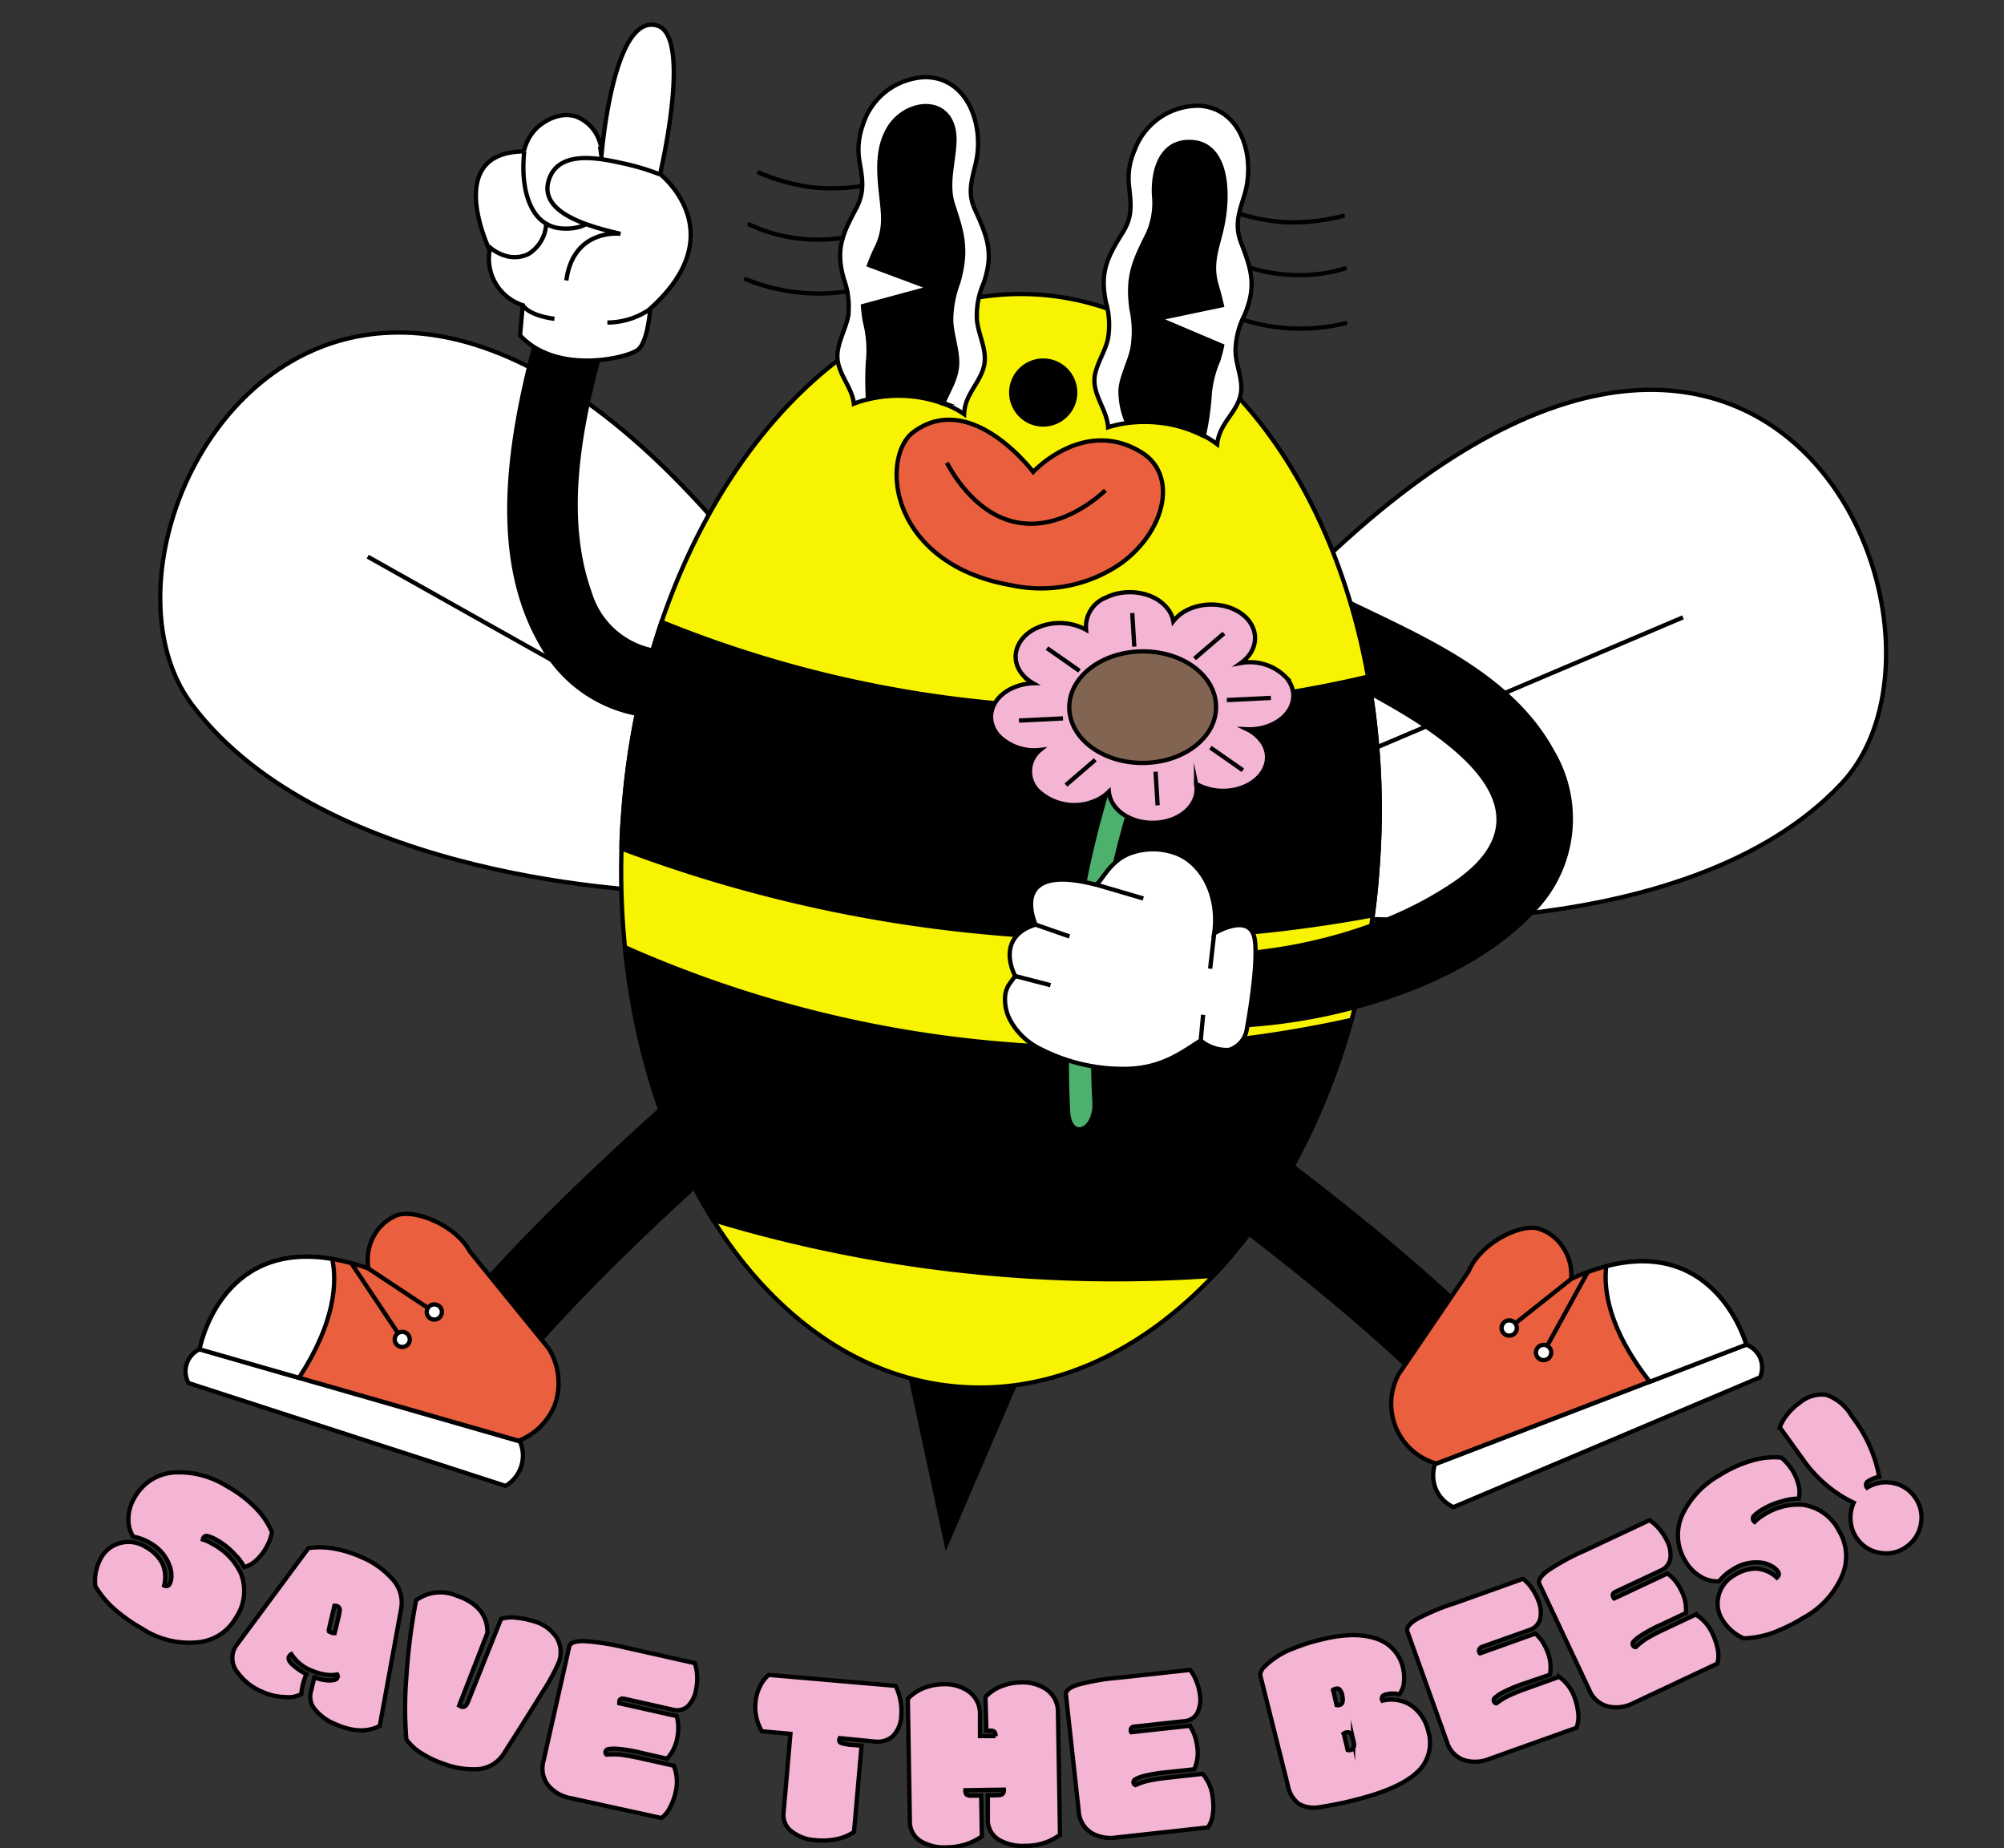 <svg xmlns="http://www.w3.org/2000/svg" viewBox="0 0 233.86 215.62"><rect x="0" y="0" width="233.86" height="215.62" fill="#333333" stroke="none"/><defs><style>.cls-1,.cls-2,.cls-3,.cls-4,.cls-5,.cls-6,.cls-7,.cls-8,.cls-9{stroke:#000;stroke-miterlimit:10;stroke-width:0.5px;}.cls-2{fill:#ea5f3d;}.cls-3{fill:#fff;}.cls-4,.cls-6{fill:none;}.cls-5{fill:#f8f300;}.cls-6{stroke-linecap:round;}.cls-7{fill:#4db16d;}.cls-8{fill:#f3b5d3;}.cls-9{fill:#816451;}</style></defs><g id="PREVIEW"><path class="cls-1" d="M88.86,131.42c-2.09-2.31-4.25-4.55-6.55-6.67-9.77,8.72-19.45,17.52-28,27.39l6.79,6.46C69.57,148.81,79.17,140.07,88.86,131.42Z"/><path class="cls-2" d="M64,157.3a7.61,7.61,0,0,1,.79,6.49,7.47,7.47,0,0,1-4.26,4.31l-25.62-7.34-11.6-3.33s2.29-12.78,15.48-10.54A26.11,26.11,0,0,1,43,148a5.76,5.76,0,0,1,.61-3.76,5.35,5.35,0,0,1,2.8-2.48c2.18-.66,6.85,1.27,8.43,4.28Z"/><path class="cls-3" d="M23.29,157.43A2.84,2.84,0,0,0,22,161.37l37,12a4.11,4.11,0,0,0,1.68-5.18Z"/><path class="cls-3" d="M34.89,160.76l-11.6-3.33s2.29-12.78,15.48-10.54C39.33,149.58,39.15,154.23,34.89,160.76Z"/><line class="cls-4" x1="42.99" y1="148.01" x2="50.02" y2="152.66"/><line class="cls-4" x1="41.01" y1="147.41" x2="46.49" y2="155.61"/><path class="cls-3" d="M51.52,153.35a.88.88,0,0,1-1.11.57.88.88,0,1,1,.55-1.68A.87.87,0,0,1,51.52,153.35Z"/><path class="cls-3" d="M47.78,156.55a.88.88,0,1,1-.57-1.11A.89.89,0,0,1,47.78,156.55Z"/><path class="cls-1" d="M136.2,136.7c1.87-2.49,3.83-4.91,5.94-7.22,10.49,7.84,20.9,15.76,30.32,24.85l-6.2,7C156.92,152.34,146.61,144.47,136.2,136.7Z"/><path class="cls-2" d="M163.24,160.31a7.25,7.25,0,0,0,4.39,10.46l24.89-9.55,11.26-4.33s-3.39-12.53-16.34-9.15a24.89,24.89,0,0,0-4.1,1.49,5.69,5.69,0,0,0-.94-3.69,5.25,5.25,0,0,0-3-2.23c-2.22-.47-6.71,1.86-8,5Z"/><path class="cls-3" d="M203.78,156.89a2.9,2.9,0,0,1,1.56,1.4,2.94,2.94,0,0,1,.06,2.41l-35.79,15.15a4.13,4.13,0,0,1-2-2,4.21,4.21,0,0,1-.16-3Z"/><path class="cls-3" d="M192.52,161.22l11.26-4.33s-3.39-12.53-16.34-9.15C187.12,150.47,187.71,155.08,192.52,161.22Z"/><line class="cls-4" x1="183.34" y1="149.23" x2="176.75" y2="154.47"/><line class="cls-4" x1="185.26" y1="148.46" x2="180.51" y2="157.1"/><path class="cls-3" d="M175.3,155.29a.89.89,0,1,0,.47-1.16A.89.89,0,0,0,175.3,155.29Z"/><path class="cls-3" d="M179.31,158.15a.89.89,0,1,0,.47-1.16A.89.89,0,0,0,179.31,158.15Z"/><path class="cls-3" d="M158.19,107.12s38.9,3.24,56.71-15.7S203.75,7.28,143.69,76.8Z"/><line class="cls-4" x1="150.74" y1="91.42" x2="196.4" y2="72.03"/><path class="cls-3" d="M77,104S38,103,22.38,82.18,42.75-.22,94.77,75.5Z"/><line class="cls-4" x1="86.15" y1="89.25" x2="42.91" y2="64.95"/><polygon class="cls-1" points="105.06 155.07 110.44 180.16 120.19 157.45 105.06 155.07"/><path class="cls-5" d="M160.75,101.29q-.19,2.79-.56,5.51A90.24,90.24,0,0,1,157.72,119h0c-3.34,12-9,22.35-16.13,29.86-8.35,8.81-18.67,13.74-29.49,12.95-11.66-.84-21.78-8.17-28.87-19.45-5.45-8.67-9.11-19.67-10.3-31.84A88,88,0,0,1,72.53,99c0-1.35.1-2.71.2-4.07A90.08,90.08,0,0,1,77.2,72.56C85.25,49,102.56,33,121.39,34.39s33.8,19.84,38.25,44.55A89.83,89.83,0,0,1,160.75,101.29Z"/><path class="cls-1" d="M160.75,101.29q-.19,2.79-.56,5.51a162.63,162.63,0,0,1-45,2A162.94,162.94,0,0,1,72.53,99c0-1.35.1-2.71.2-4.07A90.08,90.08,0,0,1,77.2,72.56a136.13,136.13,0,0,0,41.47,9.69,135.93,135.93,0,0,0,41-3.31A89.83,89.83,0,0,1,160.75,101.29Z"/><path class="cls-1" d="M157.72,119c-3.34,12-9,22.35-16.13,29.86a162.88,162.88,0,0,1-29.63-.62,161.8,161.8,0,0,1-28.73-5.88c-5.45-8.67-9.11-19.67-10.3-31.84a136.18,136.18,0,0,0,43,11.18A136,136,0,0,0,157.72,119Z"/><path class="cls-2" d="M107.12,62.35c2.07,2.67,5.53,5,10.88,5.93a16.4,16.4,0,0,0,12.92-2.62c5.15-3.82,6.51-10.27,2.3-12.87-6.71-4.16-12.65,2.27-12.65,2.27s-7.27-9.67-14-4.63C104.2,52.21,103.59,57.81,107.12,62.35Z"/><path class="cls-4" d="M129,57.22c-1.47,1.33-5.43,4.53-10.11,3.77s-7.48-5.27-8.4-7"/><path class="cls-1" d="M125.47,45.76a3.73,3.73,0,1,1-3.75-3.69A3.74,3.74,0,0,1,125.47,45.76Z"/><path class="cls-3" d="M145.24,36.74a9.6,9.6,0,0,0-1.06,4.15c0,1.53.81,3.22.66,4.75-.2,2-1.86,3.19-2.52,5a4.8,4.8,0,0,0-.28,1.19,10.57,10.57,0,0,0-1.45-.93l-.08,0a14.6,14.6,0,0,0-5.45-1.6,15.82,15.82,0,0,0-3.52.06,13,13,0,0,0-2.23.49,2.68,2.68,0,0,0-.05-.42c-.29-1.86-1.7-3.41-1.53-5.36.16-1.53,1.23-3,1.56-4.52a9.53,9.53,0,0,0-.23-4.28c-.73-3.55.15-5.24,2-8.21,1.17-1.9.9-3.36.68-5.51a8,8,0,0,1,.65-4A7.92,7.92,0,0,1,140,12.34c5,.36,6.52,6.17,5.22,10.42-.63,2.06-1.18,3.46-.39,5.55C146.08,31.56,146.63,33.4,145.24,36.74Z"/><path class="cls-1" d="M142.13,42.14a12.7,12.7,0,0,0-1,4.41,32.2,32.2,0,0,1-.64,4.26,14.6,14.6,0,0,0-5.45-1.6,15.82,15.82,0,0,0-3.52.06,9.33,9.33,0,0,1-.76-3.83c.16-1.63,1.09-3.24,1.4-4.82a12.26,12.26,0,0,0-.11-4.52c-.53-3.73.24-5.53,1.85-8.71a8.83,8.83,0,0,0,.77-4.61c-.15-2.71.72-6.45,4.43-6.21,4.21.27,4.49,6.28,3.3,10.79-.57,2.2-1.06,3.68-.44,5.87.25.88.46,1.66.62,2.39l-7.44,1.56,7.47,3.17A14.54,14.54,0,0,1,142.13,42.14Z"/><path class="cls-6" d="M156.71,25.19a23.06,23.06,0,0,1-6.46.75,22.34,22.34,0,0,1-5.59-1"/><path class="cls-6" d="M156.94,31.32a17.8,17.8,0,0,1-5.84.77,18.82,18.82,0,0,1-5.14-.83"/><path class="cls-6" d="M157,37.71a22.08,22.08,0,0,1-11.87-.38"/><path class="cls-3" d="M114.92,42c-.07,1.95-1.65,3.3-2.21,5.11a4.94,4.94,0,0,0-.2,1.21,9.89,9.89,0,0,0-1.5-.85c-.31-.14-.63-.27-1-.4a15.08,15.08,0,0,0-4.67-.89,14.93,14.93,0,0,0-4.13.43,12.5,12.5,0,0,0-1.57.49,2.25,2.25,0,0,0-.06-.36.19.19,0,0,0,0-.07h0c-.42-1.83-1.91-3.28-1.86-5.23.05-1.54,1-3.11,1.27-4.62a9.47,9.47,0,0,0-.51-4.25c-1-3.5-.18-5.24,1.47-8.32,1-2,.69-3.41.33-5.54a8.3,8.3,0,0,1,.39-4.06A7.93,7.93,0,0,1,108,9c5,.05,6.9,5.74,5.86,10.07-.49,2.1-1,3.53,0,5.56,1.43,3.17,2.09,5,.93,8.4a9.23,9.23,0,0,0-.79,4.2C114.1,38.79,115,40.41,114.92,42Z"/><path class="cls-1" d="M111,37.49c.08,1.64.77,3.4.69,5.06s-1,3-1.6,4.47a15.08,15.08,0,0,0-8.8-.46,35.56,35.56,0,0,1,0-4.38,13.09,13.09,0,0,0-.34-4.59,15.87,15.87,0,0,1-.24-1.88l7.84-2.12-7.13-2.66c.26-.71.58-1.46,1-2.31.92-2.12.65-3.69.4-6-.27-2.51-.48-5.18.79-7.46,2-3.64,7.66-4.09,7.77,1,0,2.6-1,5.18-.16,7.75,1.15,3.44,1.66,5.38.6,9.07A12.62,12.62,0,0,0,111,37.49Z"/><path class="cls-6" d="M88.59,20.15a22.88,22.88,0,0,0,6.27,1.71,22,22,0,0,0,5.67-.16"/><path class="cls-6" d="M87.45,26.19a18,18,0,0,0,5.66,1.62,18.71,18.71,0,0,0,5.21-.06"/><path class="cls-6" d="M87.05,32.58a22.25,22.25,0,0,0,6.13,1.54A22,22,0,0,0,98.85,34"/><path d="M76.22,75.65q-1.14,3.81-2,7.86A16.35,16.35,0,0,1,63.2,75.68C57.08,65.52,59,52.23,62.1,40.38c.31-1.2.63-2.37,1-3.53h0l.09-.31h0c.72-2.52,1.46-5,2.15-7.26.83-2.77,3.52-3.06,5.49-1.9,0,0,0,0,0,0h0a4.19,4.19,0,0,1,2,4.9c-.51,1.68-1,3.42-1.56,5.22h0l0,.12h0c-.42,1.43-.83,2.9-1.21,4.39h0c-2.39,9-4,18.75-1,27.1A9.43,9.43,0,0,0,76.22,75.65Z"/><path class="cls-3" d="M70.18,18.3S71.49,1.32,76.74,3c4.07,1.33.29,17.31.29,17.31s8.75,6.81-1.15,15.7c0,0-.25,3.78-1.4,4.77s-9.51,3-13.79-1.65L61,35.61a5.71,5.71,0,0,1-3.86-6.42s-5.55-11.45,4-11.52a5.36,5.36,0,0,1,1.62-2.85C63,14.6,65,12.88,67.24,13.6A4.65,4.65,0,0,1,70.18,18.3Z"/><path class="cls-3" d="M61.18,17.67c-.25,2.33-.12,5.19,1.24,7.19a4.09,4.09,0,0,0,3.2,1.8c1.66.09,3.29-.29,4-1.91,1-2.27.77-5.28.4-7.67"/><path class="cls-3" d="M57,28.71a4.94,4.94,0,0,0,2.36,1.23,3.72,3.72,0,0,0,2.28-.29,4.36,4.36,0,0,0,2.09-3.42"/><path class="cls-3" d="M77,20.35a27.32,27.32,0,0,0-4.16-1.26c-2.87-.64-7.74-1.7-8.82,2s4.5,5.3,8.39,6.19c0,0-5.5-.69-6.32,5.44"/><path class="cls-3" d="M61,35.61s.57,1.17,3.7,1.59"/><path class="cls-3" d="M70.88,37.63a8.77,8.77,0,0,0,5-1.58"/><path class="cls-7" d="M130.7,87.7a109.68,109.68,0,0,0-6.06,42c.2,3.43,3.28,2.3,3.08-1.16A99.23,99.23,0,0,1,133,90.74C134.14,87.62,131.82,84.55,130.7,87.7Z"/><path class="cls-8" d="M145.68,72.35c-1.51-1.82-4.68-2.36-7.08-1.2a4.68,4.68,0,0,0-1.68,1.34,3.3,3.3,0,0,0-.76-1.59c-1.51-1.82-4.68-2.35-7.07-1.19a3.67,3.67,0,0,0-2.35,3.77,6.47,6.47,0,0,0-6-.09c-2.33,1.23-2.92,3.67-1.31,5.44a4.68,4.68,0,0,0,1.13.89,6.32,6.32,0,0,0-2.69.7c-2.33,1.23-2.91,3.66-1.31,5.44a5.88,5.88,0,0,0,4.83,1.64,3.21,3.21,0,0,0-.29,4.73,6.19,6.19,0,0,0,7.13,1,4.79,4.79,0,0,0,1.17-.86,3.32,3.32,0,0,0,.58,1.56c1.32,1.9,4.42,2.63,6.93,1.62,2-.81,3-2.48,2.67-4.09a6.48,6.48,0,0,0,5.35.43c2.56-.94,3.65-3.27,2.43-5.22a4.54,4.54,0,0,0-1.82-1.58,6.33,6.33,0,0,0,3-.61c2.39-1.16,3.11-3.57,1.59-5.39a5.87,5.87,0,0,0-5.32-1.73C146.6,76.08,147,74,145.68,72.35Z"/><line class="cls-4" x1="122.18" y1="75.62" x2="125.97" y2="78.27"/><line class="cls-4" x1="141.25" y1="87.23" x2="145.04" y2="89.87"/><line class="cls-4" x1="118.91" y1="84.07" x2="124.05" y2="83.82"/><line class="cls-4" x1="143.17" y1="81.68" x2="148.31" y2="81.43"/><line class="cls-4" x1="124.39" y1="91.6" x2="127.82" y2="88.65"/><line class="cls-4" x1="139.4" y1="76.84" x2="142.83" y2="73.9"/><line class="cls-4" x1="135.09" y1="93.96" x2="134.85" y2="90.04"/><line class="cls-4" x1="132.37" y1="75.45" x2="132.13" y2="71.53"/><path class="cls-9" d="M141.91,82.51c0,3.6-3.88,6.52-8.61,6.51s-8.55-2.93-8.52-6.53S128.66,76,133.39,76,141.93,78.9,141.91,82.51Z"/><path d="M179.24,106.3c-5,5.5-13,9.31-21.2,11.49A66.23,66.23,0,0,1,140,120c-5.62-.16-6.48-9-.8-8.8a58,58,0,0,0,20.84-3.47,42.92,42.92,0,0,0,9.73-4.93c11.61-8.07,0-16.32-9.77-21.58-.1-.78-.23-1.54-.37-2.29a79.56,79.56,0,0,0-2.13-8.89c8.89,4.31,19.05,8.58,23.94,17.64A15.59,15.59,0,0,1,179.24,106.3Z"/><path class="cls-3" d="M141.69,108.91s4.26-2.61,4.74.74c.37,2.55-.49,8-.93,10.43a3,3,0,0,1-2.08,2.42,4.79,4.79,0,0,1-3.3-1.09c-1.83,1.08-4.34,3.27-8.79,3.3a21.1,21.1,0,0,1-9.81-2.27,8,8,0,0,1-3.64-3.42,5.18,5.18,0,0,1-.58-2.86,3,3,0,0,1,.5-1.36l.67-.92s-2.5-4.49,2.38-6c0,0-3.37-7.3,6.91-4.69.62.16,1.49-2.58,4-3.58a7.76,7.76,0,0,1,5.58,0C140.41,100.84,142.3,104.67,141.69,108.91Z"/><line class="cls-3" x1="120.95" y1="107.92" x2="124.8" y2="109.26"/><line class="cls-3" x1="118.47" y1="113.88" x2="122.59" y2="114.95"/><line class="cls-3" x1="127.76" y1="103.17" x2="133.42" y2="104.83"/><line class="cls-3" x1="141.69" y1="108.91" x2="141.22" y2="113.02"/><line class="cls-3" x1="140.4" y1="118.4" x2="140.12" y2="121.41"/><path class="cls-8" d="M19.15,185a.47.47,0,0,0,.65-.18A2,2,0,0,0,20,184a3.14,3.14,0,0,0-.16-1.18A5,5,0,0,0,17.46,180a5.47,5.47,0,0,0-1.91-.7,3.71,3.71,0,0,1-.56-2.18,4.88,4.88,0,0,1,.68-2.33,5.71,5.71,0,0,1,5-3,10.49,10.49,0,0,1,5.82,1.62,14.77,14.77,0,0,1,3.48,2.67,9.24,9.24,0,0,1,1.77,2.68,5.83,5.83,0,0,1-.71,1.87,6,6,0,0,1-1.17,1.46,3.32,3.32,0,0,1-1.35.75,6.09,6.09,0,0,0-1.16-1.52,8,8,0,0,0-1.82-1.5,4.64,4.64,0,0,0-1.27-.59.45.45,0,0,0-.51.16.75.75,0,0,0-.08.24,5.08,5.08,0,0,1,1.18.54,7.41,7.41,0,0,1,3.27,3.44,5.56,5.56,0,0,1-.59,5.14,5.69,5.69,0,0,1-4.28,2.85A10.08,10.08,0,0,1,16.54,190a19.47,19.47,0,0,1-3.22-2.28,11.43,11.43,0,0,1-2.2-2.66,5.54,5.54,0,0,1,.67-3.29,3.59,3.59,0,0,1,2.31-1.75,3.74,3.74,0,0,1,2.88.46,4.83,4.83,0,0,1,1.95,1.9A3.88,3.88,0,0,1,19.15,185Z"/><path class="cls-8" d="M34,193a.7.7,0,0,0-.28.29c-.11.25,0,.57.43.95a7,7,0,0,0,1.6,1.09,7.62,7.62,0,0,0-.59,2.32,3,3,0,0,1-1.81.36,6.82,6.82,0,0,1-2.77-.63,6.65,6.65,0,0,1-2.85-2.24,2.62,2.62,0,0,1-.42-2.67,2.86,2.86,0,0,1,.34-.58L36,180.62a9.66,9.66,0,0,1,3,.07,13.49,13.49,0,0,1,3.2,1,9.84,9.84,0,0,1,3.52,2.48,4,4,0,0,1,1.1,3.49l-2.5,13.7c-1.43.77-3.18.71-5.23-.21a6,6,0,0,1-2.3-1.66,2.29,2.29,0,0,1-.52-2.07l.42-1.73a4.73,4.73,0,0,0,1.66.38c.57,0,.91-.07,1-.28a.45.45,0,0,0,0-.42,4,4,0,0,1-1.46,0,6.09,6.09,0,0,1-1.42-.41A4.93,4.93,0,0,1,34,193Zm4.63-2.53a.83.83,0,0,0,.42.08c.36-1.43.56-2.29.59-2.57a.52.52,0,0,0-.26-.57.88.88,0,0,0-.35-.06l-.68,2.87A.47.47,0,0,0,38.66,190.45Z"/><path class="cls-8" d="M56.88,190.52,53.58,199a1.38,1.38,0,0,0,.28.13c.3.1.54-.07.73-.51l3.88-9.73a4.18,4.18,0,0,1,1.77-.14,10,10,0,0,1,2,.4,4.67,4.67,0,0,1,2.77,2,3.35,3.35,0,0,1,.22,2.76,23.67,23.67,0,0,1-1.91,3.51q-1.64,2.67-4.53,7.19a3.88,3.88,0,0,1-2.91,1.8,9.66,9.66,0,0,1-4-.58,12.14,12.14,0,0,1-2.67-1.25,5.88,5.88,0,0,1-1.79-1.64,45,45,0,0,1,0-7.23,70.87,70.87,0,0,1,1.14-9,4.82,4.82,0,0,1,4.71-.54C55.71,187,56.9,188.45,56.88,190.52Z"/><path class="cls-8" d="M73,192.24l8.08,1.81a5.65,5.65,0,0,1,.28,1.6,5.91,5.91,0,0,1-.13,1.46,3.47,3.47,0,0,1-1,2,1.88,1.88,0,0,1-1.7.37l-5.65-1.27c-.35-.07-.55,0-.61.29l0,.12c0,.05,0,.09,0,.11l6.69,1.5a4.42,4.42,0,0,1,.19,1.19,5.86,5.86,0,0,1-.11,1.32,4.81,4.81,0,0,1-1.2,2.46l-3-.68a16.25,16.25,0,0,0-2.92-.48,3.66,3.66,0,0,0-1,.06.4.4,0,0,0-.26.28.34.34,0,0,0,.13.35,8.57,8.57,0,0,1,1.6,0c.72.09,1.48.23,2.31.41l3.93.88a5.06,5.06,0,0,1,.21,3.1,6.86,6.86,0,0,1-.65,1.76,3.4,3.4,0,0,1-1,1.24L66.59,209.8a4.44,4.44,0,0,1-2.6-1.47,3.22,3.22,0,0,1-.56-2.89l3-13.32c.11-.45.69-.66,1.77-.64A28,28,0,0,1,73,192.24Z"/><path class="cls-8" d="M100.54,203.68l-.88,10.06a5.32,5.32,0,0,1-1.84.8,8,8,0,0,1-2.71.16,4.87,4.87,0,0,1-2.61-.93,2.39,2.39,0,0,1-1.06-2.26l.8-9.21L88.91,202a5.52,5.52,0,0,1-.75-3.3,5.14,5.14,0,0,1,.56-2,3.71,3.71,0,0,1,1-1.28l14.79,1.28a6,6,0,0,1,.55,1.62,6.41,6.41,0,0,1,.12,1.84,3.59,3.59,0,0,1-1,2.42,2.67,2.67,0,0,1-2.07.62L98,202.8a.58.58,0,0,0-.07.21.36.36,0,0,0,.27.37,5.36,5.36,0,0,0,1.34.22Z"/><path class="cls-8" d="M123.46,199.82l.24,14.26a6.66,6.66,0,0,1-4.1,1.28,5.37,5.37,0,0,1-3.09-.74,2.64,2.64,0,0,1-1.23-2.3l0-2.85h1c.39,0,.63-.06.73-.17a.63.63,0,0,0,.14-.49l-4.5.07a.76.76,0,0,0,.13.49.84.84,0,0,0,.62.14h1.1l.08,4.75a7,7,0,0,1-2.08,1,8.07,8.07,0,0,1-2,.28,5.27,5.27,0,0,1-3.09-.74,2.64,2.64,0,0,1-1.23-2.3l-.24-14.28a5,5,0,0,1,1.83-1.25,6.48,6.48,0,0,1,2.28-.46,4.9,4.9,0,0,1,2.95.81,3.18,3.18,0,0,1,1.36,2.68l0,2.56,1.82,0a.71.71,0,0,0-.14-.5.58.58,0,0,0-.44-.13h-.49L115,198a5,5,0,0,1,1.83-1.24,6.35,6.35,0,0,1,2.28-.46,5,5,0,0,1,3,.81A3.2,3.2,0,0,1,123.46,199.82Z"/><path class="cls-8" d="M130.65,195.74l8.23-.9a5.3,5.3,0,0,1,.78,1.42,6.5,6.5,0,0,1,.36,1.43,3.51,3.51,0,0,1-.33,2.23,1.86,1.86,0,0,1-1.49.9l-5.75.63c-.36,0-.52.2-.49.47V202a.16.16,0,0,0,.05.11l6.82-.75a4.81,4.81,0,0,1,.56,1.07,5.49,5.49,0,0,1,.31,1.28,4.76,4.76,0,0,1-.33,2.72l-3.1.34a18.12,18.12,0,0,0-2.92.48,4.28,4.28,0,0,0-.93.39.4.4,0,0,0-.15.34.37.37,0,0,0,.24.3,8.24,8.24,0,0,1,1.52-.52c.7-.14,1.47-.26,2.31-.35l4-.44a5,5,0,0,1,1.19,2.86,6.55,6.55,0,0,1,0,1.88,3.36,3.36,0,0,1-.57,1.51l-10.68,1.17a4.41,4.41,0,0,1-2.94-.55,3.22,3.22,0,0,1-1.46-2.55l-1.49-13.57c-.05-.46.44-.85,1.46-1.17A26.76,26.76,0,0,1,130.65,195.74Z"/><path class="cls-8" d="M147.07,195.46c0-.22.06-.5.35-.86a9.6,9.6,0,0,1,3.6-2.3,20.93,20.93,0,0,1,3.16-1c2.79-.7,5-.68,6.73,0a4.63,4.63,0,0,1,2.81,3.27,5.13,5.13,0,0,1,.11,1.71,2.56,2.56,0,0,1-.54,1.41,3.1,3.1,0,0,0-1.51,0,.8.8,0,0,0-.46.24.55.55,0,0,0,0,.5,4.28,4.28,0,0,1,3.56.69,5.11,5.11,0,0,1,1.8,2.89,4.64,4.64,0,0,1-1.39,4.85q-2,1.8-6.58,3a41.91,41.91,0,0,1-4.77,1,3.54,3.54,0,0,1-2.41-.42,3.5,3.5,0,0,1-1.24-2.12Zm8.9,3.48a.63.63,0,0,0,.33,0,.45.45,0,0,0,.35-.3,1.29,1.29,0,0,0,0-.72l0-.09a1.49,1.49,0,0,0-.3-.68.4.4,0,0,0-.44-.12.79.79,0,0,0-.35.14c0,.05,0,.13.07.24Zm1.3,5.25a.7.7,0,0,0,.33,0,.5.5,0,0,0,.36-.28,1.06,1.06,0,0,0,0-.68l-.06-.27a1.87,1.87,0,0,0-.3-.7.44.44,0,0,0-.45-.13.77.77,0,0,0-.36.15.83.83,0,0,1,.08.23Z"/><path class="cls-8" d="M169.94,187l7.8-2.79a5.27,5.27,0,0,1,1.09,1.21,6.29,6.29,0,0,1,.68,1.3,3.59,3.59,0,0,1,.2,2.25,1.88,1.88,0,0,1-1.25,1.22L173,192.13q-.49.18-.36.57l0,.11a.2.2,0,0,0,.07.1l6.46-2.31a4.88,4.88,0,0,1,.8.9,5.92,5.92,0,0,1,.6,1.17,4.88,4.88,0,0,1,.3,2.73l-2.93,1a16.92,16.92,0,0,0-2.73,1.15,3.73,3.73,0,0,0-.81.59.39.39,0,0,0-.07.37.35.35,0,0,0,.3.23,8.35,8.35,0,0,1,1.35-.85c.66-.31,1.38-.6,2.17-.88l3.8-1.36a5,5,0,0,1,1.83,2.5,7.24,7.24,0,0,1,.4,1.84,3.64,3.64,0,0,1-.21,1.6l-10.13,3.62a4.43,4.43,0,0,1-3,.15,3.22,3.22,0,0,1-2-2.15l-4.6-12.85c-.15-.44.23-.93,1.15-1.48A27.51,27.51,0,0,1,169.94,187Z"/><path class="cls-8" d="M185,180.89l7.49-3.52a5.16,5.16,0,0,1,1.2,1.09,5.94,5.94,0,0,1,.8,1.23,3.52,3.52,0,0,1,.42,2.22,1.9,1.9,0,0,1-1.12,1.34l-5.24,2.46q-.48.22-.3.6l.05.11a.17.17,0,0,0,.07.09l6.21-2.92a4.65,4.65,0,0,1,.88.82,5.52,5.52,0,0,1,.71,1.11,4.76,4.76,0,0,1,.57,2.68l-2.82,1.33a16.68,16.68,0,0,0-2.6,1.41,3.76,3.76,0,0,0-.75.66.37.37,0,0,0,0,.38.34.34,0,0,0,.31.2,8.92,8.92,0,0,1,1.27-1c.62-.36,1.31-.73,2.08-1.08l3.65-1.72a5,5,0,0,1,2,2.31,7.19,7.19,0,0,1,.58,1.79,3.62,3.62,0,0,1-.05,1.62l-9.73,4.58a4.42,4.42,0,0,1-3,.43,3.22,3.22,0,0,1-2.22-1.94l-5.81-12.35c-.2-.41.14-.94,1-1.58A27.21,27.21,0,0,1,185,180.89Z"/><path class="cls-8" d="M207.35,184.07c.24-.22.3-.43.16-.66a2,2,0,0,0-.67-.63,3.4,3.4,0,0,0-1.12-.43,5,5,0,0,0-3.56.8,5.59,5.59,0,0,0-1.54,1.35,3.71,3.71,0,0,1-2.17-.55,4.89,4.89,0,0,1-1.72-1.72,5.75,5.75,0,0,1-.27-5.78,10.46,10.46,0,0,1,4.22-4.33,14.54,14.54,0,0,1,4-1.77,9,9,0,0,1,3.2-.28,6.08,6.08,0,0,1,1.3,1.51,6,6,0,0,1,.72,1.73,3.25,3.25,0,0,1,0,1.55,6,6,0,0,0-1.89.29,8.2,8.2,0,0,0-2.19.88,5,5,0,0,0-1.13.83.44.44,0,0,0-.09.52.6.6,0,0,0,.16.19,5.09,5.09,0,0,1,1-.78,7.42,7.42,0,0,1,4.59-1.22,5.58,5.58,0,0,1,4.23,3,5.72,5.72,0,0,1,.45,5.13,10.14,10.14,0,0,1-4.6,5.07,20.14,20.14,0,0,1-3.55,1.74,11.4,11.4,0,0,1-3.39.65A5.57,5.57,0,0,1,201,189a3.58,3.58,0,0,1-.43-2.87,3.76,3.76,0,0,1,1.78-2.31,4.8,4.8,0,0,1,2.6-.8A3.86,3.86,0,0,1,207.35,184.07Z"/><path class="cls-8" d="M219.3,172.31a3.4,3.4,0,0,0-1.27.5.49.49,0,0,0-.15.77l0,0a4.15,4.15,0,0,1,3-.55,4,4,0,0,1,2.59,1.67,4,4,0,0,1,.7,3.06,4.08,4.08,0,0,1-1.68,2.7,4,4,0,0,1-3.08.72,4,4,0,0,1-2.69-1.65,4.08,4.08,0,0,1-.76-2.06,4.35,4.35,0,0,1,.36-2.14,14.51,14.51,0,0,1-3.12-2,15.37,15.37,0,0,1-2.77-3l-2.73-3.79a5.16,5.16,0,0,1,.86-1.49,6.83,6.83,0,0,1,1.43-1.36,4,4,0,0,1,3.15-.94,5.55,5.55,0,0,1,2.91,2.41l.54.75A16.15,16.15,0,0,1,219.3,172.31Z"/></g></svg>